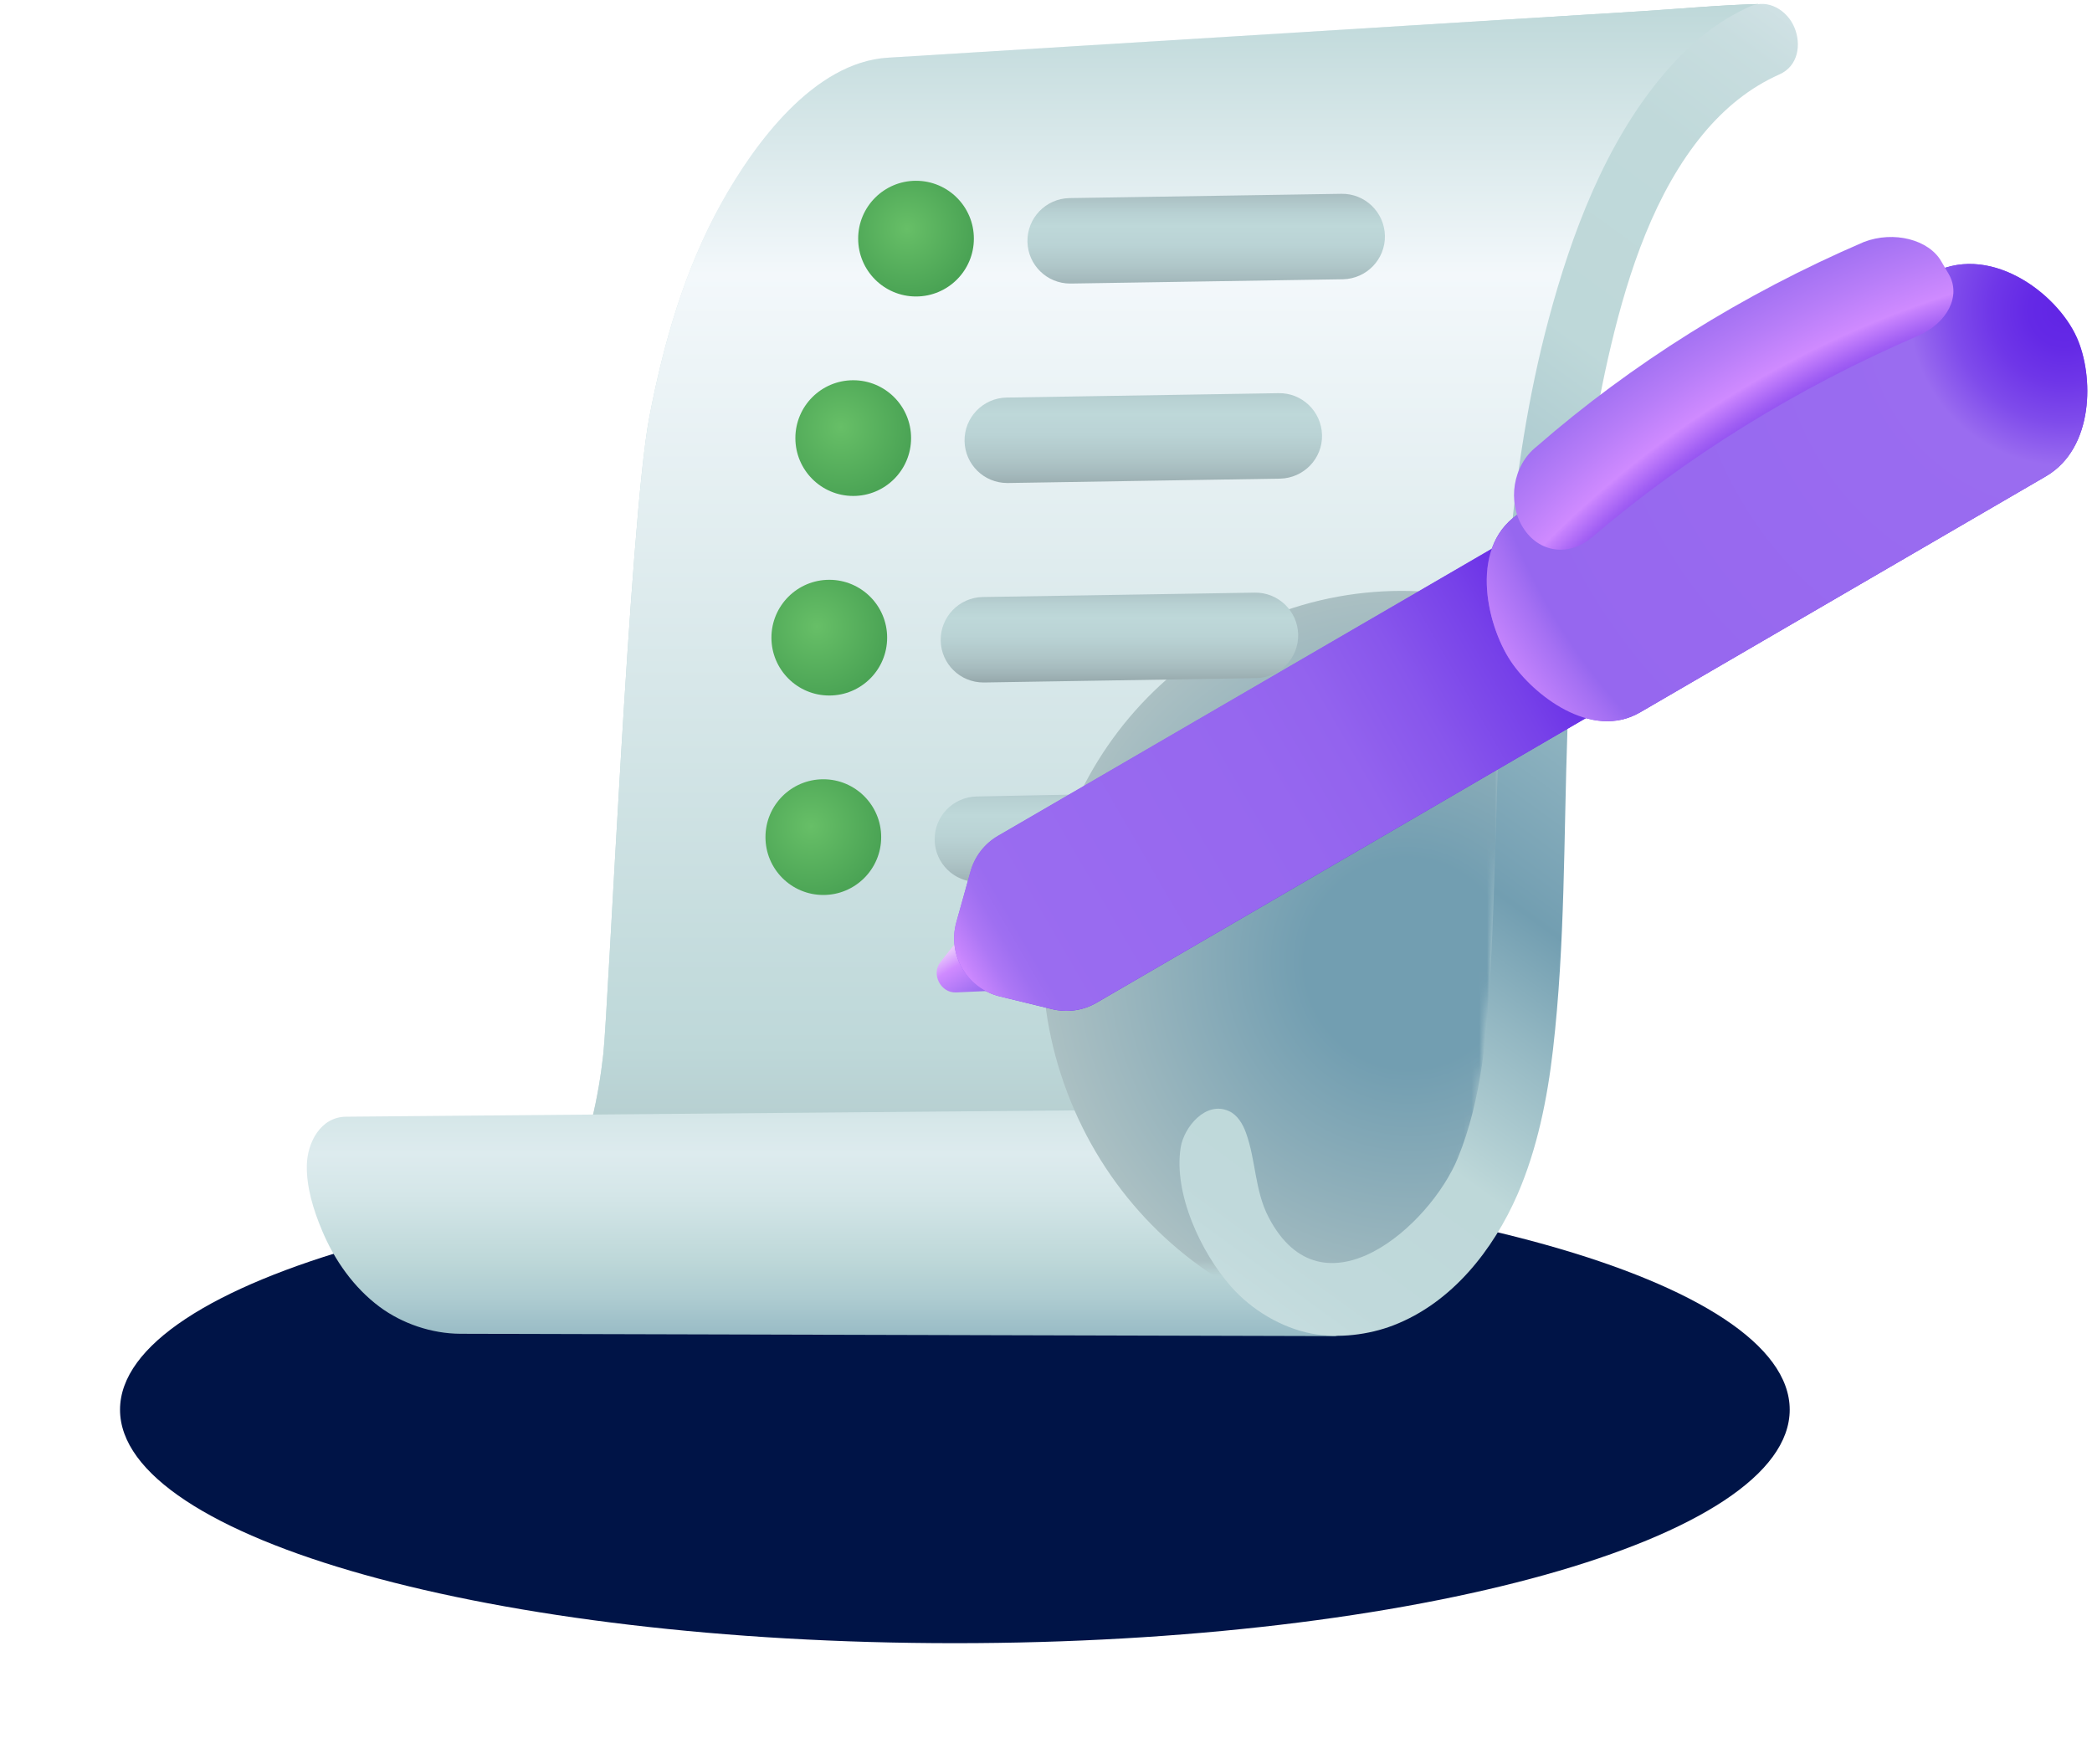 <svg width="268" height="226" viewBox="0 0 268 226" fill="none" xmlns="http://www.w3.org/2000/svg">
<g filter="url(#filter0_f_138_77)">
<path d="M122.326 210.5C181.391 210.5 229.274 197.109 229.274 180.591C229.274 164.073 181.391 150.682 122.326 150.682C63.26 150.682 15.377 164.073 15.377 180.591C15.377 197.109 63.26 210.5 122.326 210.5Z" fill="#001447"/>
</g>
<path d="M199.723 39.45C203.101 27.443 208.567 14.052 218.652 5.936C220.693 4.301 223.497 2.225 225.24 0.518C220.478 0.637 214.892 1.15 210.13 1.449C198.637 2.153 150.635 5.125 138.115 5.889C129.988 6.39 121.86 6.891 113.732 7.392C104.244 7.977 96.63 18.444 92.429 25.999C87.691 34.532 84.969 44.056 83.155 53.592C80.697 66.506 77.928 129.271 77.283 135.072C76.138 145.359 72.092 161.818 59.035 161.925C64.274 161.925 162.88 162.629 170.554 162.617C179.506 162.605 184.781 155.516 187.776 147.878C191.44 138.509 192.407 98.026 192.896 87.535C193.386 77.02 198.196 44.868 199.723 39.45Z" fill="url(#paint0_radial_138_77)"/>
<path d="M199.723 39.45C203.101 27.443 208.567 14.052 218.652 5.936C220.693 4.301 223.497 2.225 225.24 0.518C220.478 0.637 214.892 1.15 210.13 1.449C198.637 2.153 150.635 5.125 138.115 5.889C129.988 6.39 121.86 6.891 113.732 7.392C104.244 7.977 96.63 18.444 92.429 25.999C87.691 34.532 84.969 44.056 83.155 53.592C80.697 66.506 77.928 129.271 77.283 135.072C76.138 145.359 72.092 161.818 59.035 161.925C64.274 161.925 162.88 162.629 170.554 162.617C179.506 162.605 184.781 155.516 187.776 147.878C191.44 138.509 192.407 98.026 192.896 87.535C193.386 77.02 198.196 44.868 199.723 39.45Z" fill="url(#paint1_linear_138_77)"/>
<path d="M167.893 169.85C162.797 168.68 159.359 165.601 156.567 161.269C154.502 158.058 152.712 154.609 152.055 150.826C151.387 146.995 152.27 144.178 155.958 142.101C152.234 142.101 45.943 143.044 44.343 143.056C41.049 143.08 39.378 146.386 39.307 149.25C39.247 152.127 40.166 155.039 41.276 157.676C42.851 161.436 45.334 164.957 48.616 167.403C51.516 169.563 55.311 170.852 58.987 170.864C58.987 170.864 171.294 171.163 171.306 171.163C169.922 170.793 169.11 170.124 167.893 169.85Z" fill="url(#paint2_linear_138_77)"/>
<mask id="mask0_138_77" style="mask-type:luminance" maskUnits="userSpaceOnUse" x="59" y="0" width="167" height="163">
<path d="M199.723 39.45C203.101 27.443 208.567 14.052 218.652 5.936C220.693 4.301 223.497 2.225 225.24 0.518C220.478 0.637 214.892 1.15 210.13 1.449C198.637 2.153 150.635 5.125 138.115 5.889C129.988 6.39 121.86 6.891 113.732 7.392C104.244 7.977 96.63 18.444 92.429 25.999C87.691 34.532 84.969 44.056 83.155 53.592C80.697 66.506 77.928 129.271 77.283 135.072C76.138 145.359 72.092 161.818 59.035 161.925C64.274 161.925 162.88 162.629 170.554 162.617C179.506 162.605 184.781 155.516 187.776 147.878C191.44 138.509 192.407 98.026 192.896 87.535C193.386 77.02 198.196 44.868 199.723 39.45Z" fill="white"/>
</mask>
<g mask="url(#mask0_138_77)">
<path d="M223.999 106.917C233.356 131.646 221.397 159.085 197.3 168.203C173.192 177.321 146.076 164.67 136.719 139.941C127.362 115.212 139.321 87.774 163.417 78.656C187.514 69.537 214.642 82.188 223.999 106.917Z" fill="url(#paint3_radial_138_77)"/>
</g>
<path d="M229.871 3.502C228.952 1.318 226.505 -0.198 224.19 0.828C220.048 2.666 216.349 5.674 213.078 9.565C205.655 18.372 201.311 29.961 198.375 40.965C195.761 50.74 194.233 60.92 193.326 70.981C192.658 78.345 192.3 85.733 192.037 93.121C191.667 103.504 191.5 113.911 190.951 124.282C190.533 132.219 189.805 140.92 186.762 148.343C183.205 157.032 169.433 169.193 162.522 155.946C160.732 152.52 160.899 148.642 159.61 145.097C159.216 144.011 158.536 142.829 157.438 142.34C154.454 140.979 151.673 144.417 151.256 146.983C150.313 152.902 153.846 160.445 157.713 164.825C160.338 167.809 164.193 170.124 168.096 170.852C171.438 171.473 175.34 171.007 178.515 169.778C185.998 166.89 191.309 160.123 194.424 152.962C196.931 147.174 198.231 140.717 198.947 134.475C200.511 120.929 200.32 107.228 200.797 93.622C201.048 86.413 201.406 79.204 202.051 72.02C202.886 62.687 204.223 53.33 206.395 44.2C208.615 34.855 211.992 24.614 218.222 17.119C220.979 13.802 224.19 11.212 227.937 9.541C230.372 8.479 230.79 5.698 229.871 3.502Z" fill="url(#paint4_linear_138_77)"/>
<path d="M137.089 36.323C134.117 36.323 131.683 33.948 131.623 30.964C131.563 27.945 133.962 25.45 136.982 25.378L171.831 24.829C174.851 24.77 177.345 27.169 177.417 30.188C177.477 33.208 175.078 35.702 172.058 35.774L137.208 36.323C137.161 36.323 137.125 36.323 137.089 36.323Z" fill="url(#paint5_linear_138_77)"/>
<path d="M117.349 37.981C121.442 37.981 124.76 34.663 124.76 30.57C124.76 26.477 121.442 23.158 117.349 23.158C113.256 23.158 109.937 26.477 109.937 30.57C109.937 34.663 113.256 37.981 117.349 37.981Z" fill="url(#paint6_radial_138_77)"/>
<path d="M109.305 63.534C113.398 63.534 116.716 60.216 116.716 56.123C116.716 52.029 113.398 48.711 109.305 48.711C105.211 48.711 101.893 52.029 101.893 56.123C101.893 60.216 105.211 63.534 109.305 63.534Z" fill="url(#paint7_radial_138_77)"/>
<path d="M106.237 89.099C110.331 89.099 113.649 85.78 113.649 81.687C113.649 77.594 110.331 74.275 106.237 74.275C102.144 74.275 98.826 77.594 98.826 81.687C98.826 85.78 102.144 89.099 106.237 89.099Z" fill="url(#paint8_radial_138_77)"/>
<path d="M105.474 114.651C109.567 114.651 112.885 111.333 112.885 107.24C112.885 103.146 109.567 99.828 105.474 99.828C101.38 99.828 98.062 103.146 98.062 107.24C98.062 111.333 101.38 114.651 105.474 114.651Z" fill="url(#paint9_radial_138_77)"/>
<path d="M129.033 61.875C126.061 61.875 123.626 59.5 123.567 56.516C123.507 53.497 125.906 51.002 128.925 50.931L163.775 50.37C166.795 50.298 169.289 52.709 169.361 55.729C169.432 58.748 167.022 61.243 164.002 61.314L129.152 61.875C129.116 61.875 129.081 61.875 129.033 61.875Z" fill="url(#paint10_linear_138_77)"/>
<path d="M125.978 87.428C123.006 87.428 120.571 85.053 120.511 82.069C120.452 79.049 122.851 76.555 125.87 76.483L160.72 75.922C163.74 75.863 166.234 78.262 166.306 81.281C166.365 84.301 163.966 86.795 160.947 86.867L126.097 87.428C126.049 87.428 126.013 87.428 125.978 87.428Z" fill="url(#paint11_linear_138_77)"/>
<path d="M125.202 112.98C122.23 112.98 119.795 110.605 119.736 107.622C119.676 104.602 122.075 102.108 125.094 102.036L152.282 101.487C155.302 101.415 157.796 103.826 157.868 106.846C157.927 109.865 155.528 112.36 152.509 112.431L125.321 112.98C125.285 112.98 125.25 112.98 125.202 112.98Z" fill="url(#paint12_linear_138_77)"/>
<path d="M127.971 126.884L122.469 127.135C120.5 127.219 119.258 124.772 120.476 123.232L123.865 118.972C124.844 117.742 126.777 118.017 127.553 119.509L129.666 123.519C130.477 125.046 129.57 126.813 127.971 126.884Z" fill="url(#paint13_linear_138_77)"/>
<path d="M225.467 70.17L220.693 61.959C218.568 58.295 213.878 57.053 210.214 59.19L157.02 90.125L140.598 99.673L127.863 107.072C126.133 108.075 124.868 109.71 124.331 111.632L122.516 118.136C121.347 122.313 123.877 126.622 128.09 127.648L134.809 129.283C136.731 129.749 138.76 129.45 140.466 128.46L222.686 80.637C226.35 78.524 227.591 73.834 225.467 70.17Z" fill="url(#paint14_linear_138_77)"/>
<path d="M225.467 70.17L220.693 61.959C218.568 58.295 213.878 57.053 210.214 59.19L157.02 90.125L140.598 99.673L127.863 107.072C126.133 108.075 124.868 109.71 124.331 111.632L122.516 118.136C121.347 122.313 123.877 126.622 128.09 127.648L134.809 129.283C136.731 129.749 138.76 129.45 140.466 128.46L222.686 80.637C226.35 78.524 227.591 73.834 225.467 70.17Z" fill="url(#paint15_linear_138_77)"/>
<path d="M262.095 61.016C262.095 61.016 210.19 91.199 210.106 91.259C203.841 94.899 196.369 88.967 193.529 84.683C190.39 79.969 188.003 69.609 195.045 65.515C195.045 65.515 247.081 35.249 247.104 35.237C254.612 30.869 263.455 37.433 266.045 43.221C268.253 48.138 268.289 57.412 262.095 61.016Z" fill="url(#paint16_linear_138_77)"/>
<path d="M262.095 61.016C262.095 61.016 210.19 91.199 210.106 91.259C203.841 94.899 196.369 88.967 193.529 84.683C190.39 79.969 188.003 69.609 195.045 65.515C195.045 65.515 247.081 35.249 247.104 35.237C254.612 30.869 263.455 37.433 266.045 43.221C268.253 48.138 268.289 57.412 262.095 61.016Z" fill="url(#paint17_radial_138_77)"/>
<path d="M196.847 57.209C209.032 46.599 223.187 37.707 238.774 31C242.629 29.52 247.116 30.713 248.692 33.482C249.014 34.043 249.348 34.592 249.671 35.153C251.258 37.946 249.444 41.395 245.708 43.018C230.205 49.702 216.11 58.45 203.936 68.833C201 71.351 197.109 70.826 195.092 67.556C193.075 64.298 193.792 59.608 196.847 57.209Z" fill="url(#paint18_radial_138_77)"/>
<defs>
<filter id="filter0_f_138_77" x="0.477" y="135.782" width="243.697" height="89.618" filterUnits="userSpaceOnUse" color-interpolation-filters="sRGB">
<feFlood flood-opacity="0" result="BackgroundImageFix"/>
<feBlend mode="normal" in="SourceGraphic" in2="BackgroundImageFix" result="shape"/>
<feGaussianBlur stdDeviation="7.45" result="effect1_foregroundBlur_138_77"/>
</filter>
<radialGradient id="paint0_radial_138_77" cx="0" cy="0" r="1" gradientUnits="userSpaceOnUse" gradientTransform="translate(-201.675 75.443) scale(448.271 448.271)">
<stop offset="0.626" stop-color="#BED8D9"/>
<stop offset="0.628" stop-color="#C1DADB"/>
<stop offset="0.648" stop-color="#D7E7E9"/>
<stop offset="0.67" stop-color="#E7F1F3"/>
<stop offset="0.696" stop-color="#F0F6F9"/>
<stop offset="0.73" stop-color="#F3F8FB"/>
<stop offset="0.817" stop-color="#F3F8FB"/>
<stop offset="0.825" stop-color="#F3F8FB"/>
<stop offset="0.849" stop-color="#EAF3F5"/>
<stop offset="0.889" stop-color="#D2E4E6"/>
<stop offset="0.915" stop-color="#BED8D9"/>
<stop offset="0.946" stop-color="#B9D2D3"/>
<stop offset="0.988" stop-color="#ABC1C4"/>
<stop offset="1" stop-color="#A6BBBE"/>
</radialGradient>
<linearGradient id="paint1_linear_138_77" x1="142.134" y1="0.531" x2="142.134" y2="162.624" gradientUnits="userSpaceOnUse">
<stop stop-color="#BED8D9"/>
<stop offset="0.214" stop-color="#F3F8FB"/>
<stop offset="0.824" stop-color="#BED8D9"/>
<stop offset="0.914" stop-color="#B2CACC"/>
<stop offset="0.988" stop-color="#A6BBBE"/>
</linearGradient>
<linearGradient id="paint2_linear_138_77" x1="105.318" y1="135.899" x2="105.318" y2="179.389" gradientUnits="userSpaceOnUse">
<stop stop-color="#BED8D9"/>
<stop offset="0.027" stop-color="#C2DBDC"/>
<stop offset="0.174" stop-color="#D6E7E9"/>
<stop offset="0.275" stop-color="#DDEBEE"/>
<stop offset="0.397" stop-color="#D4E6E8"/>
<stop offset="0.584" stop-color="#BED8D9"/>
<stop offset="0.695" stop-color="#AECCD1"/>
<stop offset="0.91" stop-color="#85ACBB"/>
<stop offset="0.998" stop-color="#729EB1"/>
</linearGradient>
<radialGradient id="paint3_radial_138_77" cx="0" cy="0" r="1" gradientUnits="userSpaceOnUse" gradientTransform="translate(180.354 123.43) rotate(-20.721) scale(46.66 47.869)">
<stop offset="0.281" stop-color="#729EB1"/>
<stop offset="1" stop-color="#ABC0C3"/>
</radialGradient>
<linearGradient id="paint4_linear_138_77" x1="257.614" y1="7.8" x2="137.442" y2="173.275" gradientUnits="userSpaceOnUse">
<stop stop-color="#E3ECF1"/>
<stop offset="0.036" stop-color="#D5E4E8"/>
<stop offset="0.091" stop-color="#C8DDDF"/>
<stop offset="0.162" stop-color="#C0D9DA"/>
<stop offset="0.301" stop-color="#BED8D9"/>
<stop offset="0.396" stop-color="#ABC9CF"/>
<stop offset="0.586" stop-color="#79A3B5"/>
<stop offset="0.611" stop-color="#729EB1"/>
<stop offset="0.676" stop-color="#93B7C2"/>
<stop offset="0.768" stop-color="#BED8D9"/>
<stop offset="0.87" stop-color="#C0D9DB"/>
<stop offset="0.927" stop-color="#C8DEE0"/>
<stop offset="0.972" stop-color="#D6E5E9"/>
<stop offset="1" stop-color="#E3ECF1"/>
</linearGradient>
<linearGradient id="paint5_linear_138_77" x1="154.514" y1="21.547" x2="154.514" y2="42.401" gradientUnits="userSpaceOnUse">
<stop offset="0.141" stop-color="#A6BBBE"/>
<stop offset="0.159" stop-color="#A9BEC1"/>
<stop offset="0.275" stop-color="#B8D1D3"/>
<stop offset="0.357" stop-color="#BED8D9"/>
<stop offset="0.473" stop-color="#BAD3D5"/>
<stop offset="0.604" stop-color="#AFC6C8"/>
<stop offset="0.677" stop-color="#A6BBBE"/>
<stop offset="0.737" stop-color="#9CAFB2"/>
<stop offset="0.846" stop-color="#809093"/>
<stop offset="0.898" stop-color="#717F82"/>
</linearGradient>
<radialGradient id="paint6_radial_138_77" cx="0" cy="0" r="1" gradientUnits="userSpaceOnUse" gradientTransform="translate(116.196 29.3) scale(9.253 9.253)">
<stop stop-color="#67BF67"/>
<stop offset="1" stop-color="#48A153"/>
</radialGradient>
<radialGradient id="paint7_radial_138_77" cx="0" cy="0" r="1" gradientUnits="userSpaceOnUse" gradientTransform="translate(107.721 54.72) scale(9.982)">
<stop stop-color="#67BF67"/>
<stop offset="1" stop-color="#48A153"/>
</radialGradient>
<radialGradient id="paint8_radial_138_77" cx="0" cy="0" r="1" gradientUnits="userSpaceOnUse" gradientTransform="translate(104.655 80.273) scale(9.982)">
<stop stop-color="#67BF67"/>
<stop offset="1" stop-color="#48A153"/>
</radialGradient>
<radialGradient id="paint9_radial_138_77" cx="0" cy="0" r="1" gradientUnits="userSpaceOnUse" gradientTransform="translate(103.889 105.827) scale(9.982 9.982)">
<stop stop-color="#67BF67"/>
<stop offset="1" stop-color="#48A153"/>
</radialGradient>
<linearGradient id="paint10_linear_138_77" x1="146.466" y1="44.806" x2="146.466" y2="67.907" gradientUnits="userSpaceOnUse">
<stop offset="0.141" stop-color="#A6BBBE"/>
<stop offset="0.159" stop-color="#A9BEC1"/>
<stop offset="0.275" stop-color="#B8D1D3"/>
<stop offset="0.357" stop-color="#BED8D9"/>
<stop offset="0.473" stop-color="#BAD3D5"/>
<stop offset="0.604" stop-color="#AFC6C8"/>
<stop offset="0.677" stop-color="#A6BBBE"/>
<stop offset="0.737" stop-color="#9CAFB2"/>
<stop offset="0.846" stop-color="#809093"/>
<stop offset="0.898" stop-color="#717F82"/>
</linearGradient>
<linearGradient id="paint11_linear_138_77" x1="143.401" y1="71.914" x2="143.401" y2="92.141" gradientUnits="userSpaceOnUse">
<stop offset="0.141" stop-color="#A6BBBE"/>
<stop offset="0.159" stop-color="#A9BEC1"/>
<stop offset="0.275" stop-color="#B8D1D3"/>
<stop offset="0.357" stop-color="#BED8D9"/>
<stop offset="0.473" stop-color="#BAD3D5"/>
<stop offset="0.604" stop-color="#AFC6C8"/>
<stop offset="0.677" stop-color="#A6BBBE"/>
<stop offset="0.737" stop-color="#9CAFB2"/>
<stop offset="0.846" stop-color="#809093"/>
<stop offset="0.898" stop-color="#717F82"/>
</linearGradient>
<linearGradient id="paint12_linear_138_77" x1="138.802" y1="96.136" x2="138.802" y2="119.318" gradientUnits="userSpaceOnUse">
<stop offset="0.141" stop-color="#A6BBBE"/>
<stop offset="0.159" stop-color="#A9BEC1"/>
<stop offset="0.275" stop-color="#B8D1D3"/>
<stop offset="0.357" stop-color="#BED8D9"/>
<stop offset="0.473" stop-color="#BAD3D5"/>
<stop offset="0.604" stop-color="#AFC6C8"/>
<stop offset="0.677" stop-color="#A6BBBE"/>
<stop offset="0.737" stop-color="#9CAFB2"/>
<stop offset="0.846" stop-color="#809093"/>
<stop offset="0.898" stop-color="#717F82"/>
</linearGradient>
<linearGradient id="paint13_linear_138_77" x1="122.895" y1="121.024" x2="126.427" y2="126.647" gradientUnits="userSpaceOnUse">
<stop stop-color="#E8C7FC"/>
<stop offset="0.317" stop-color="#CF8AFF"/>
<stop offset="1" stop-color="#9A6CF0"/>
</linearGradient>
<linearGradient id="paint14_linear_138_77" x1="165.799" y1="82.603" x2="181.626" y2="109.244" gradientUnits="userSpaceOnUse">
<stop stop-color="#8856ED"/>
<stop offset="0.1" stop-color="#8D5DEE"/>
<stop offset="0.385" stop-color="#9A6CF0"/>
<stop offset="0.495" stop-color="#9262EF"/>
<stop offset="0.678" stop-color="#7E49EA"/>
<stop offset="0.878" stop-color="#6125E5"/>
</linearGradient>
<linearGradient id="paint15_linear_138_77" x1="116.698" y1="127.724" x2="201.439" y2="78.746" gradientUnits="userSpaceOnUse">
<stop offset="0.077" stop-color="#CF8AFF"/>
<stop offset="0.087" stop-color="#C584FC"/>
<stop offset="0.116" stop-color="#AD77F5"/>
<stop offset="0.143" stop-color="#9F6FF1"/>
<stop offset="0.166" stop-color="#9A6CF0"/>
<stop offset="0.548" stop-color="#9667EF"/>
<stop offset="0.656" stop-color="#9363EE"/>
<stop offset="0.77" stop-color="#8856EC"/>
<stop offset="0.887" stop-color="#7741E9"/>
<stop offset="1" stop-color="#6125E5"/>
</linearGradient>
<linearGradient id="paint16_linear_138_77" x1="220.654" y1="48.803" x2="240.846" y2="82.126" gradientUnits="userSpaceOnUse">
<stop offset="0.038" stop-color="#6125E5"/>
<stop offset="0.06" stop-color="#692FE7"/>
<stop offset="0.129" stop-color="#7E4AEB"/>
<stop offset="0.2" stop-color="#8E5DEE"/>
<stop offset="0.273" stop-color="#9768EF"/>
<stop offset="0.348" stop-color="#9A6CF0"/>
<stop offset="0.521" stop-color="#8957ED"/>
<stop offset="0.847" stop-color="#6125E5"/>
</linearGradient>
<radialGradient id="paint17_radial_138_77" cx="0" cy="0" r="1" gradientUnits="userSpaceOnUse" gradientTransform="translate(264.176 39.914) rotate(-38.843) scale(89.175 89.175)">
<stop stop-color="#6125E5"/>
<stop offset="0.051" stop-color="#6429E6"/>
<stop offset="0.104" stop-color="#6F36E8"/>
<stop offset="0.159" stop-color="#7F4BEB"/>
<stop offset="0.214" stop-color="#9768EF"/>
<stop offset="0.221" stop-color="#9A6CF0"/>
<stop offset="0.848" stop-color="#9667EF"/>
<stop offset="0.873" stop-color="#A570F3"/>
<stop offset="0.934" stop-color="#C383FC"/>
<stop offset="0.968" stop-color="#CF8AFF"/>
</radialGradient>
<radialGradient id="paint18_radial_138_77" cx="0" cy="0" r="1" gradientUnits="userSpaceOnUse" gradientTransform="translate(290.169 159.266) rotate(138.514) scale(140.155 140.155)">
<stop offset="0.821" stop-color="#6125E5"/>
<stop offset="0.839" stop-color="#6529E6"/>
<stop offset="0.857" stop-color="#7134E9"/>
<stop offset="0.875" stop-color="#8546EE"/>
<stop offset="0.893" stop-color="#A260F4"/>
<stop offset="0.912" stop-color="#C681FD"/>
<stop offset="0.916" stop-color="#CF8AFF"/>
<stop offset="0.951" stop-color="#B77DF8"/>
<stop offset="1" stop-color="#9A6CF0"/>
</radialGradient>
</defs>
</svg>
